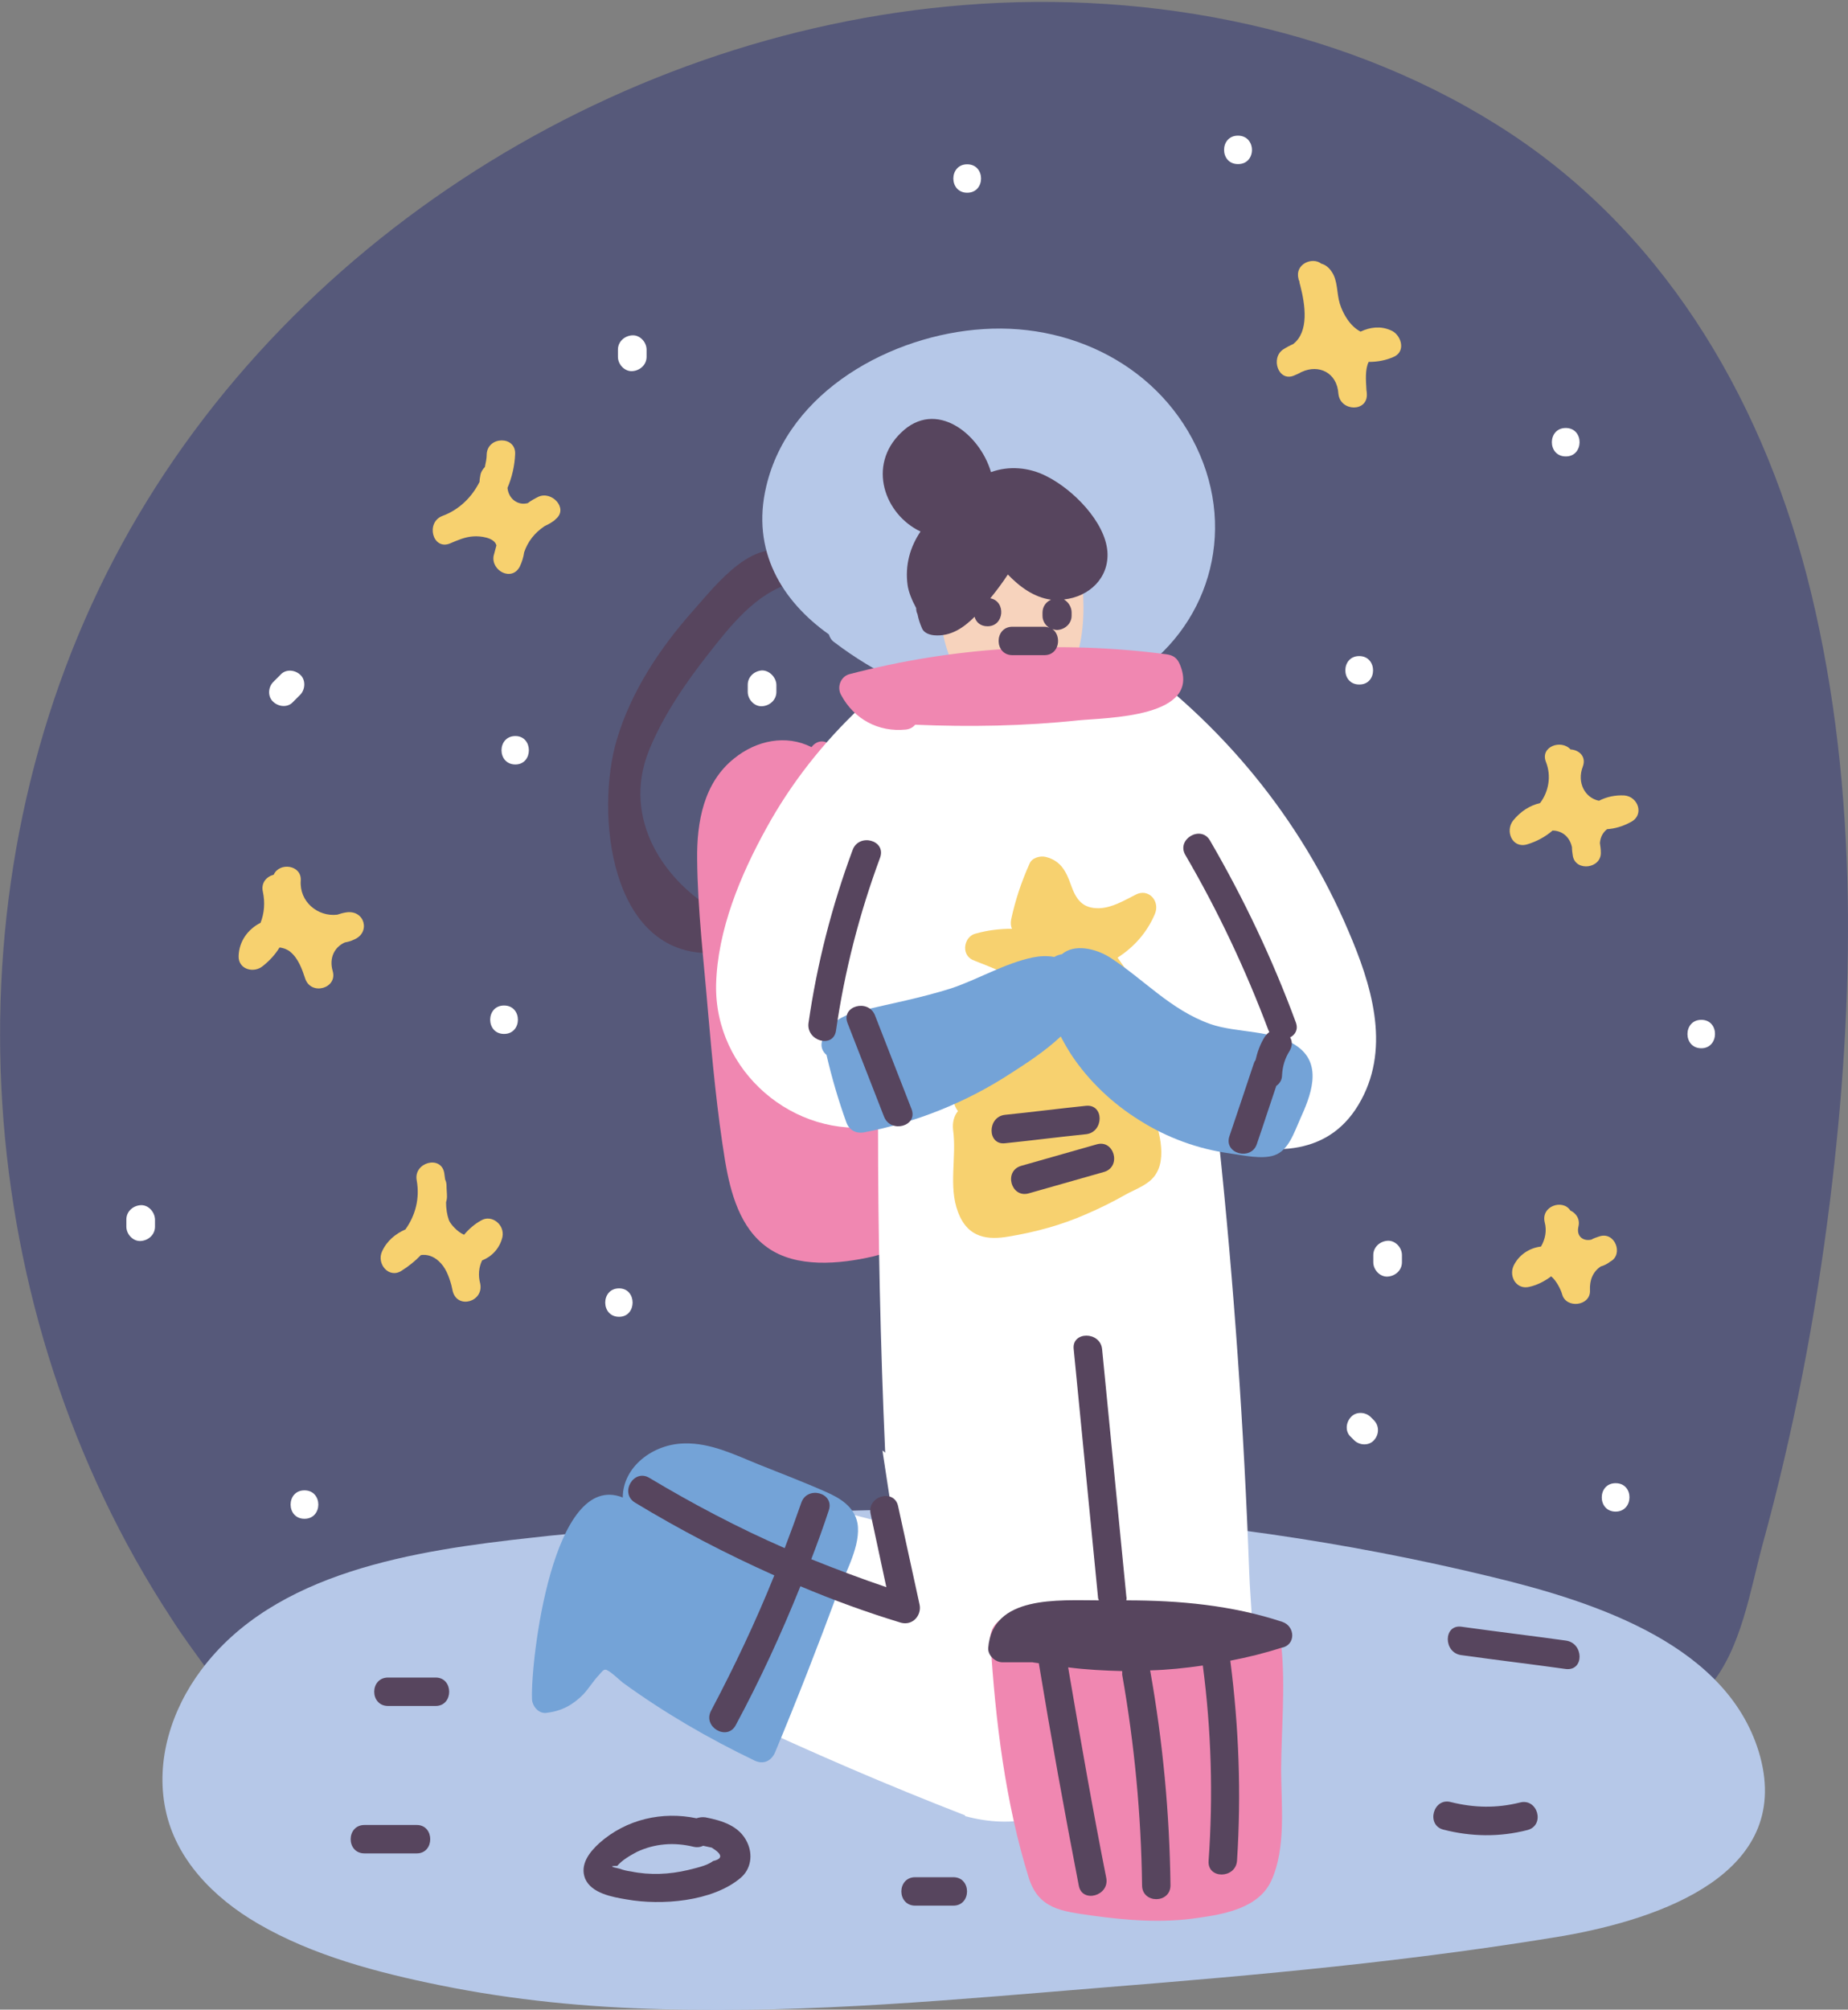 <?xml version="1.0" encoding="utf-8"?>
<!-- Generator: Adobe Illustrator 23.0.2, SVG Export Plug-In . SVG Version: 6.00 Build 0)  -->
<svg version="1.1" id="Capa_1" xmlns="http://www.w3.org/2000/svg" xmlns:xlink="http://www.w3.org/1999/xlink" x="0px" y="0px" viewBox="0 0 800 869.6" style="enable-background:new 0 0 800 869.6;" xml:space="preserve">

<rect x="0" y="0" width="800" height="869.6" fill="#808080" stroke="none"/>

<g>
	<path d="M784,256.4C764.8,177.2,723.5,104,654.4,58.1C585.5,12.5,498.7-4.4,417.1,2.2c-154.2,12.3-301.3,106.9-371,246
		c-71,141.5-58.6,320,28,452c4.7,7.4,9.9,14.4,15,21.4c14.2,8.6,27.1,19.3,38.5,31.7c181.8,46.9,374.9,47.1,556.5-0.4
		c18.5-4.7,43.2-8,56.1-23.4c13.6-16,17.5-41.5,22.8-61.1c13.4-48.7,23-98.5,29.2-148.7C802.9,432.8,804.7,342.1,784,256.4z" style="fill:#56597A;"/>
	<path d="M344.1,241c-16.5-11.1-34.3,12.3-44,23.2c-14.4,16.2-26.9,35-33.1,55.9c-9.3,31.3-3.3,93.8,41.5,92.3
		c4.7-0.2,6.6-4.3,5.8-7.8c2.1-2.7,2.1-6.8-1.6-8.8c-25.7-13.8-43.4-41.7-31.9-70.7c6-15,15.8-29.4,25.9-42.2
		c9.5-12.1,20.6-26.3,36-30.6C348,250.6,348.4,243.8,344.1,241z" style="fill:#57455E;"/>
	<path d="M394.9,375.5c-7.6-19.9-21.4-36.6-35-52.6c-2.9-3.3-6.6-2.3-8.6,0.4c-11.1-5.6-23.9-2.9-33.5,4.9
		c-13.2,10.5-16.2,27.6-16,43.6c0.2,22,2.9,44.2,4.7,66c1.9,21.6,3.9,43.2,7.4,64.6c2.3,13.6,6.4,29,18.3,37.4
		c12.5,9,31.3,7.2,45.7,3.9c15.6-3.7,23.4-13.6,24.1-29.6c0.8-23,0.4-46.3,0.6-69.5C402.3,421.7,403.1,397.5,394.9,375.5z" style="fill:#F087B1;"/>
	<path d="M762,760.2c-13-47.9-70.3-66.8-116.4-77.9c-126.3-30.6-258.3-37-386.8-19.5c-9.3,0.6-18.5,1.4-27.8,2.5
		c-51.6,5.6-112.1,14.8-143.8,57.2c-13,17.3-19.9,39.3-15.6,60.3c4.3,21.4,20.6,38.3,40.1,49.6c23.7,13.8,51.8,21.2,79,26.7
		c31.5,6.4,63.5,9.5,95.6,10.3c64.6,1.9,128.9-4.3,192.9-9.5c66.2-5.3,132.2-11.3,197.6-22.2C719.4,830.2,775.5,810.6,762,760.2z" style="fill:#B6C8E8;"/>
	<path d="M583.7,402.8c-20.6-48.5-54.9-90.1-97.9-120.3c-9-17.3-36.2-14.6-52.2-12.8c-14.8,1.6-29,6.4-40.1,15.8
		c-8.4,5.8-15.8,13.4-20.8,20.4c-16.2,15.2-30.2,32.9-40.9,52.4c-11.3,20.4-21.2,44.2-21.8,67.7c-0.8,37.6,33.7,67,70.1,61.3
		c0,47.1,1,94.2,3.1,141.3c-0.4-0.4-0.8-0.6-1.2-1c1.6,10.7,3.3,21.4,4.9,32.1c-23.7-4.9-46.5-13.4-69.1-21.8
		c-9.5-3.5-21.6-10.5-31.7-4.9c-8.2,4.5-11.5,14.6-13.2,23.2c0,0.2,0,0.2,0,0.4c-9.7-1.9-19.1-2.3-23.9,8.6
		c-7.8,18.1-12.1,38.3-16,57.6c-0.6,3.3,0.8,6.6,4.3,7.6c5.1,1.6,9.7,0.6,14.2-2.7c2.9-2.3,4.3-5.3,6.8-8c3.9-4.1,6.2-3.1,11.3-1
		c8.4,3.1,16.5,8.4,24.5,12.5c8.2,4.1,16.5,8,24.7,11.9c32.5,15.2,65.4,29.4,98.9,42.4c0,0.2,0.2,0.2,0.2,0.4
		c10.1,2.7,20.6,3.3,30.8,0.6c15.4-3.9,28.2-15,34.1-29.2c10.7,12.1,26.9,17.9,42.4,6c23.7-18.5,16.5-56.8,15.6-82.7
		c-2.3-62.5-6.6-124.8-13.2-187.2c23.4,6.6,48.5,7.2,61.7-17.5C602,452.4,593.5,425.6,583.7,402.8z" style="fill:#FFFFFF;"/>
	<path d="M520.9,200.4c-14.8-39.3-54.3-60.7-95.2-58c-39.7,2.5-84.3,26.7-94,68.1c-6.6,27.8,6.8,49.6,27.1,64
		c0.4,1.2,1,2.5,2.5,3.5c34.6,26.3,81.2,39.3,121.8,18.7C518.7,278.6,535.1,238.3,520.9,200.4z" style="fill:#B6C8E8;"/>
	<path d="M468.3,250.6c-1.2-10.5-2.9-21.8-11.3-29c-3.9-3.3-8.8-5.3-13.6-5.3c-1.2-2.3-3.5-3.7-6.8-2.7
		c-20.2,7.4-28.8,28.2-29.4,48.3c-0.6,19.9,10.5,46.7,34.8,43.4C468.5,302,470.7,271,468.3,250.6z" style="fill:#F7D3BD;"/>
	<path d="M510.8,287.6c-1.2-2.9-2.9-4.1-6-4.5c-45.9-6-92.1-3.1-137,8.6c-3.9,1-5.6,5.6-3.7,9c5.6,10.5,16.2,16.2,28,15
		c1.9-0.2,3.1-1,4.1-2.1c23.7,1,47.1,0.6,70.7-1.9C479.4,310.5,520.3,310.5,510.8,287.6z" style="fill:#F087B1;"/>
	<path d="M499.9,395.6c2.5-5.6-2.7-11.5-8.4-8.4c-4.9,2.5-10.1,5.6-15.6,5.8c-7.4,0.2-10.1-3.9-12.3-10.1
		c-2.1-6-4.5-10.5-10.9-12.1c-2.5-0.6-6,0.4-7,2.9c-3.5,7.8-6.2,15.8-8,24.3c-0.2,1.4-0.2,2.7,0.4,3.9c-5.3,0-10.5,0.6-15.8,2.1
		c-4.9,1.2-6.4,8.8-1.4,11.3c3.1,1.4,16.5,6,18.1,9c1.9,3.5-1.2,12.3-1.9,16.2c-0.8,6.8,7,10.9,11.3,4.7c2.5-3.7,12.3-21.4,15-21.4
		c1,0,8,5.3,9.5,6.2c4.3,2.5,8.4,5.1,12.8,7.6c5.1,3.1,12.1-3.3,8.4-8.4c-3.5-4.9-6.8-9.9-10.3-14.8
		C490.9,409.8,496.5,403.6,499.9,395.6z" style="fill:#F7D16F;"/>
	<path d="M496.9,477.7c-6.6-12.1-17.3-16.7-25.3-26.5c-6-7.4-9.3-13.8-17.9-9.9c-13,5.8-25.9,17.9-38,26.3
		c-4.3,3.1-3.7,9.7-1,13.2c-1.6,1.9-2.5,4.7-2.1,8.2c1.6,11.7-2.1,24.3,2.1,35.4c4.3,11.7,13.4,12.1,21.8,10.7
		c11.5-1.9,22.8-4.9,33.7-9.7c5.8-2.5,11.5-5.3,17.3-8.6c4.1-2.3,10.5-4.3,13.2-9.3C505.5,499.3,500.8,484.7,496.9,477.7z" style="fill:#F7D16F;"/>
	<path d="M233,215c-1.6,0.8-3.1,1.6-4.5,2.7c-4.3,1.2-8.4-1.9-8.8-6.6c1.9-4.5,3.1-9.5,3.3-14.6c0.4-8-11.9-7.8-12.3,0
		c0,1.9-0.4,3.7-0.8,5.6c-0.8,0.8-1.6,1.9-1.9,3.3c-0.2,1-0.4,2.1-0.4,3.1c-3.3,6.6-8.8,12.1-16.2,14.8c-7.2,2.9-4.1,14.8,3.3,11.9
		c3.3-1.4,6.6-2.9,10.3-3.1c2.7-0.2,9,0.4,9.9,3.9c-0.4,1.4-0.8,3.1-1.2,4.5c-1.2,6.4,7.8,11.3,11.3,4.7c1-2.1,1.6-4.1,1.9-6.2
		c1.6-4.7,4.5-8.4,8.8-11.3c1.2-0.6,2.5-1.2,3.7-2.1l0,0l0,0c0.4-0.2,0.8-0.6,1.2-1C246.2,220,238.8,212.2,233,215z" style="fill:#F7D16F;"/>
	<path d="M149.9,394.8c-1.4,0.2-2.7,0.6-3.9,1c-8.4,1-16.5-5.6-15.8-14.8c0.4-6.8-9.3-8-11.7-2.5
		c-3.1,0.8-5.6,3.5-4.7,7.4c1,4.7,0.6,9.3-1,13.4c-5.3,2.7-9.3,7.8-9.5,14.4c-0.2,5.8,6.6,7.6,10.5,4.3c2.9-2.3,5.3-4.9,7.2-8
		c1.9,0.2,3.7,1,4.7,1.9c3.5,2.9,5.1,7.6,6.4,11.5c2.5,7.6,14.2,4.3,11.9-3.3c-1.6-5.6,0.8-10.3,5.3-12.3c1.2-0.2,2.7-0.6,3.9-1.2
		C160.6,403.6,157.9,393.6,149.9,394.8z" style="fill:#F7D16F;"/>
	<path d="M208.3,528.1c-2.9,1.6-5.3,3.7-7.4,6.2c-2.9-1.2-6-4.7-6.6-6.4c-0.8-2.3-1.2-4.9-1.2-7.6
		c0.2-0.8,0.4-1.6,0.4-2.5c0-1.6-0.2-3.1-0.2-4.7c0-1-0.2-1.9-0.6-2.7c-0.2-1-0.2-1.9-0.4-2.9c-1.4-7.8-13.4-4.5-11.9,3.3
		c1.4,7.8-0.6,15.2-4.9,21.2c-4.3,1.9-8,4.9-10.1,9.5c-2.5,5.3,2.9,11.9,8.4,8.4c3.3-2.1,6-4.3,8.4-6.8c2.5-0.4,5.3,0.4,7.6,2.5
		c3.1,2.7,4.5,6.6,5.6,10.5c0.2,0.8,0.4,1.9,0.6,2.7c2.1,7.8,13.4,4.5,11.9-3.3c-1-3.7-0.6-7.2,0.8-10.1c4.1-1.6,7.6-5.1,8.8-10.1
		C218.6,529.9,212.8,525.4,208.3,528.1z" style="fill:#F7D16F;"/>
	<path d="M703.1,344.2c-3.9-0.2-7.6,0.6-10.9,2.3c-6-1.2-9.7-7.8-7-14.8c1.6-4.3-1.6-7.2-5.3-7.4
		c-4.1-4.5-13.2-1.2-10.7,5.3c2.5,6.2,1.2,13-2.5,17.9c-4.3,1-8.4,3.5-11.7,7.6c-3.5,4.5-0.4,12.1,6,10.3c4.1-1.2,8-3.3,11.1-6
		c3.9,0,7.4,2.5,8.4,7.2c0,1.2,0.2,2.7,0.4,3.9c1.4,6.8,12.3,5.3,12.1-1.6c0-1.4-0.2-2.7-0.4-4.1c0.2-2.5,1.2-4.5,3.1-6
		c3.3-0.2,6.8-1.2,10.3-3.1C712,352.6,709.1,344.6,703.1,344.2z" style="fill:#F7D16F;"/>
	<path d="M602,142.9c-4.3-1.9-8.8-1.4-13,0.6c-4.5-2.3-7.6-7.6-9-12.1c-1.4-4.5-0.8-9.9-3.5-13.8
		c-1.2-1.9-2.9-3.1-4.5-3.5c-3.9-3.1-11.5,0.2-9.9,6.4c0,0.4,0.2,0.8,0.4,1.2c0,0.6,0.2,1.2,0.4,1.9c2.1,8.2,3.9,19.9-3.1,25.3
		c-1.4,0.6-2.9,1.4-4.3,2.3c-5.6,3.7-2.1,14.2,4.7,11.3c0.4-0.2,1-0.4,1.4-0.6l0,0c0.2,0,0.2-0.2,0.4-0.2c0.6-0.2,1-0.6,1.6-0.8
		c7.2-3.3,15.2,0.2,15.8,9.5c0.8,7.8,12.8,8,12.3,0c0-0.8-0.2-1.4-0.2-2.3c-0.2-3.3-0.6-8.4,1-11.5c3.7,0,7.4-0.6,11.1-2.3
		C608.9,151.7,606.3,144.5,602,142.9z" style="fill:#F7D16F;"/>
	<path d="M131.8,644.9c-8,0-8,12.3,0,12.3S139.8,644.9,131.8,644.9z" style="fill:#FFFFFF;"/>
	<path d="M218.2,435.1c-8,0-8,12.3,0,12.3C226.2,447.4,226.2,435.1,218.2,435.1z" style="fill:#FFFFFF;"/>
	<path d="M130,292c-2.5-2.3-6.4-2.5-8.6,0c-1,1-2.1,2.1-3.1,3.1c-2.3,2.3-2.5,6.4,0,8.6c2.5,2.3,6.4,2.5,8.6,0
		c1-1,2.1-2.1,3.1-3.1C132.2,298.3,132.4,294.2,130,292z" style="fill:#FFFFFF;"/>
	<path d="M273.7,145.1c-3.3,0.2-6.2,2.7-6.2,6.2v3.1c0,3.3,2.9,6.4,6.2,6.2c3.3-0.2,6.2-2.7,6.2-6.2v-3.1
		C279.9,148,277,144.9,273.7,145.1z" style="fill:#FFFFFF;"/>
	<path d="M329.9,290.1c-3.3,0.2-6.2,2.7-6.2,6.2v3.1c0,3.3,2.9,6.4,6.2,6.2c3.3-0.2,6.2-2.7,6.2-6.2v-3.1
		C336,293.2,333.2,290.1,329.9,290.1z" style="fill:#FFFFFF;"/>
	<path d="M418.7,71.1c-8,0-8,12.3,0,12.3C426.7,83.4,426.7,71.1,418.7,71.1z" style="fill:#FFFFFF;"/>
	<path d="M535.9,58.7c-8,0-8,12.3,0,12.3C544,71.1,544,58.7,535.9,58.7z" style="fill:#FFFFFF;"/>
	<path d="M588.4,283.9c-8,0-8,12.3,0,12.3C596.4,296.3,596.4,283.9,588.4,283.9z" style="fill:#FFFFFF;"/>
	<path d="M677.8,185.2c-8,0-8,12.3,0,12.3C685.7,197.6,685.9,185.2,677.8,185.2z" style="fill:#FFFFFF;"/>
	<path d="M736.5,441.3c-8,0-8,12.3,0,12.3C744.3,453.6,744.5,441.3,736.5,441.3z" style="fill:#FFFFFF;"/>
	<path d="M600.7,536.9c-3.3,0.2-6.2,2.7-6.2,6.2v3.1c0,3.3,2.9,6.4,6.2,6.2s6.2-2.7,6.2-6.2v-3.1
		C606.9,539.8,604,536.7,600.7,536.9z" style="fill:#FFFFFF;"/>
	<path d="M699.4,641.8c-8,0-8,12.3,0,12.3C707.3,654.1,707.5,641.8,699.4,641.8z" style="fill:#FFFFFF;"/>
	<path d="M60.9,521.5c-3.3,0.2-6.2,2.7-6.2,6.2v3.1c0,3.3,2.9,6.4,6.2,6.2s6.2-2.7,6.2-6.2v-3.1
		C67,524.4,64.2,521.3,60.9,521.5z" style="fill:#FFFFFF;"/>
	<path d="M479.4,238.7c-1-13-15-26.9-26.1-32.5c-7.8-4.1-16.7-4.7-24.3-1.9c-4.9-16.7-23.9-31.7-38.9-17.1
		c-14.8,14.2-7.2,35.4,8.4,42.8c-4.5,6.6-6.8,14.6-5.6,23.2c0.4,2.9,1.9,6.6,3.7,9.9c0,1,0.2,1.9,0.6,2.7c0.4,2.1,1,3.9,1.9,6
		c0.8,2.1,3.3,2.9,5.3,3.1c7.2,0.6,12.8-3.3,17.5-8c0.6,2.3,2.5,4.1,5.6,4.1c7.4,0,8-10.9,1.2-12.1c2.7-3.3,5.3-6.8,7.6-10.3
		c5.1,5.3,11.3,9.9,18.7,10.9c-2.3,1-3.7,3.1-3.7,5.6v1.4c0,2.1,1.2,4.1,2.9,5.1c-0.6-0.2-1.4-0.4-2.1-0.4h-13.8c-8,0-8,12.3,0,12.3
		h13.8c6.6,0,7.6-8.4,3.5-11.3c0.6,0.2,1.2,0.4,2.1,0.4c3.3-0.2,6.2-2.7,6.2-6.2V265c0-2.3-1.4-4.5-3.3-5.6
		C471.6,258.2,480.2,250,479.4,238.7z" style="fill:#57455E;"/>
	<path d="M554.7,712.3c-1.4-13.4-17.1-10.1-27.4-10.3l-59.8-2.3c-9.7-0.4-36.2-6.6-38.7,7.8c-0.2,0.6-0.2,1.2,0,1.9
		c0,0.4,0,0.8,0,1.2c2.1,33.9,6.4,69.3,16.5,101.8c4.3,13.8,14.4,14.6,27.4,16.5c15.2,2.1,30.6,3.3,45.9,1
		c11.5-1.6,26.3-4.3,31.7-16c6.6-14.2,4.3-33.3,4.3-48.3C554.7,748.3,556.5,729.6,554.7,712.3z" style="fill:#F087B1;"/>
	<path d="M692.4,535c-1.2,0.4-2.5,0.8-3.5,1.4c-3.3,0.8-6.6-1.2-5.6-5.6c0.8-3.3-1-5.8-3.5-7
		c-3.3-5.1-12.8-1.9-11.1,5.1c1,3.7,0.2,7.4-1.6,10.5c-5.1,0.6-9.7,3.7-11.9,8.4c-2.1,4.7,1.4,10.5,7,9c3.5-0.8,6.6-2.5,9.3-4.5
		c2.3,1.9,4.1,5.6,4.7,7.6c1.6,6.6,12.5,5.3,12.1-1.6c-0.2-4.3,1.2-8,4.7-10.3c1.4-0.4,2.7-1,4.1-2.1
		C702.9,542.9,699.2,532.8,692.4,535z" style="fill:#F7D16F;"/>
	<path d="M371.2,659.1c-1.4-7.2-7.6-10.9-13.8-13.6c-9.7-4.3-19.5-8-29.2-11.9c-10.1-4.1-20.6-9.3-31.9-9
		c-13.6,0.2-26.7,10.1-26.7,23.4c-30.4-12.1-39.9,70.7-39.3,87c0,3.1,2.7,6.6,6.2,6.2c6.6-0.8,11.3-3.3,16-8
		c2.5-2.7,4.3-5.8,6.8-8.4c1.2-1.4,1.9-2.3,2.7-2.3c1.4-0.2,6.4,4.7,7.6,5.6c17.9,13,37,24.1,57,33.7c3.9,1.9,7.4,0.2,9-3.7
		c9.5-22.8,18.5-45.9,27.1-69.1C366.1,680.2,372.8,668.5,371.2,659.1z" style="fill:#74A3D7;"/>
	<path d="M268,557.5c-8,0-8,12.3,0,12.3C275.8,569.8,275.8,557.5,268,557.5z" style="fill:#FFFFFF;"/>
	<path d="M223.1,318.5c-8,0-8,12.3,0,12.3C230.9,330.8,230.9,318.5,223.1,318.5z" style="fill:#FFFFFF;"/>
	<path d="M594.8,614.6l-1.4-1.4c-2.3-2.3-6.4-2.5-8.6,0c-2.3,2.5-2.5,6.4,0,8.6c0.4,0.4,1,1,1.4,1.4
		c2.3,2.3,6.4,2.5,8.6,0C597,620.8,597.2,617.1,594.8,614.6z" style="fill:#FFFFFF;"/>
	<path d="M561.9,453c-10.3-7.6-26.3-5.8-38-9.9c-17.3-6.2-28.4-19.1-43.4-28.8c-6.2-3.9-15.4-6-20.8-1.4
		c-1.2,0.2-2.3,0.6-3.3,1.2c-3.1-0.6-6.4-0.4-9.3,0.2c-12.1,2.5-23.7,9.5-35.4,13.4c-13,4.1-26.1,6.6-39.3,9.7
		c-5.8,1.4-10.9,3.7-14.2,8.2c-1,0.8-1.6,2.1-1.9,3.5c-0.2,0.4-0.4,0.8-0.4,1.2c-0.8,2.7,0.2,4.7,1.9,6.2c2.3,9.9,5.1,19.5,8.6,29.2
		c1.2,3.3,4.1,4.9,7.6,4.3c22.6-4.3,44.4-13,63.8-25.7c5.1-3.3,14.2-9,21.4-15.8c1.4,2.7,2.9,5.3,4.5,7.8
		c7.6,11.5,18.1,21.4,29.8,28.6c11.7,7.4,25.1,12.3,38.9,14.2c5.6,0.8,14,2.7,19.3,0.8c6.2-2.1,8.6-10.1,11.1-15.6
		C567.2,474.6,572.8,461,561.9,453z" style="fill:#74A3D7;"/>
	<path d="M369.1,367.8c-9,24.3-15.4,49.2-19.1,74.9c-1,7.8,10.7,11.1,11.9,3.3c3.7-25.7,10.1-50.6,19.1-74.9
		C383.7,363.5,371.8,360.4,369.1,367.8z" style="fill:#57455E;"/>
	<path d="M394.6,479.9c-5.3-13.6-10.5-26.9-15.8-40.5c-2.9-7.4-14.8-4.1-11.9,3.3c5.3,13.6,10.5,26.9,15.8,40.5
		C385.6,490.6,397.5,487.3,394.6,479.9z" style="fill:#57455E;"/>
	<path d="M561,442.5c-10.1-27.4-22.6-53.7-37.2-78.8c-3.9-6.8-14.6-0.6-10.7,6.2c14.2,24.3,26.1,49.6,36,75.9
		c0.2,0.2,0.2,0.6,0.4,0.8c-0.6,0.4-1.2,1-1.9,1.9c-2.1,3.3-3.3,6.8-4.1,10.3c-0.4,0.4-0.6,1-0.8,1.6c-3.5,10.5-7,21-10.5,31.3
		c-2.5,7.6,9.5,10.7,11.9,3.3c2.9-8.4,5.6-16.9,8.4-25.1c1.4-1,2.5-2.5,2.5-4.7c0.2-3.7,1.2-7.2,3.3-10.5c1.2-2.1,1.2-4.1,0.2-5.8
		C560.6,447.8,562.1,445.6,561,442.5z" style="fill:#57455E;"/>
	<path d="M555.1,701.8c-21.8-7.2-44.6-9.3-67.5-9.3c0-0.4,0.2-1,0-1.6c-3.5-35.8-7-71.4-10.5-107.1
		c-0.8-7.8-13.2-7.8-12.3,0c3.5,35.8,7,71.4,10.5,107.1c0,0.6,0.2,1.2,0.4,1.6c-17.5,0-46.1-2.3-47.9,20.6c-0.2,3.3,3.1,6.2,6.2,6.2
		c4.3,0,8.6,0,13,0c0.8,0.2,1.6,0.2,2.7,0.4c5.3,32.1,11.1,64.2,17.3,96.2c1.4,7.8,13.4,4.5,11.9-3.3c-6-30.2-11.3-60.7-16.5-91.1
		c7.8,1,15.6,1.4,23.4,1.6c0,0.6,0,1,0,1.6c5.3,30,8.2,60.5,8.6,91.1c0,8,12.3,8,12.3,0c-0.4-31.3-3.3-62.1-8.8-93
		c7.6-0.2,15.2-1,22.8-2.1c3.7,28.2,4.5,56.4,2.5,84.5c-0.6,8,11.7,7.8,12.3,0c1.9-29,0.8-57.8-2.9-86.6c7.4-1.4,15-3.3,22.2-5.6
		C561,711.9,560.8,703.7,555.1,701.8z" style="fill:#57455E;"/>
	<path d="M398.1,694.4l-9.3-42.6c-1.6-7.8-13.6-4.5-11.9,3.3c2.3,10.5,4.5,21.2,6.8,31.7c-10.9-3.7-21.8-7.8-32.5-12.1
		c2.7-7,5.3-14.2,7.6-21.2c2.5-7.6-9.3-10.7-11.9-3.3c-2.3,6.6-4.7,13.2-7.2,19.7c-20.2-8.8-39.7-19.1-58.6-30.4
		c-6.8-4.1-13,6.6-6.2,10.7c19.3,11.7,39.5,22.2,60.3,31.5c-8,19.9-17.3,39.5-27.4,58.6c-3.7,7,7,13.2,10.7,6.2
		c10.5-19.5,19.7-39.5,28-60.1c14.2,6,28.8,11.3,43.6,15.8C395.3,703.5,399,698.8,398.1,694.4z" style="fill:#57455E;"/>
	<path d="M470.1,478.5c-11.7,1.2-23.2,2.7-35,3.9c-7.8,0.8-7.8,13.2,0,12.3c11.7-1.2,23.2-2.7,35-3.9
		C477.9,490,478.1,477.7,470.1,478.5z" style="fill:#57455E;"/>
	<path d="M474.7,495.2c-10.9,3.1-21.8,6.2-32.7,9.3c-7.6,2.3-4.3,14,3.3,11.9c10.9-3.1,21.8-6.2,32.7-9.3
		C485.6,504.8,482.3,492.9,474.7,495.2z" style="fill:#57455E;"/>
	<path d="M657.9,780c-10.1,2.5-19.7,2.3-29.8-0.2c-7.6-2.1-10.9,9.9-3.3,11.9c12.1,3.1,24.3,3.3,36.4,0.2
		C669,789.9,665.7,777.9,657.9,780z" style="fill:#57455E;"/>
	<path d="M677.8,709.9c-15-2.1-30.2-3.9-45.2-6c-7.8-1-7.8,11.3,0,12.3c15,2.1,30.2,3.9,45.2,6
		C685.9,723.2,685.7,710.9,677.8,709.9z" style="fill:#57455E;"/>
	<path d="M188.6,725.9H168c-8,0-8,12.3,0,12.3h20.6C196.4,738.2,196.4,725.9,188.6,725.9z" style="fill:#57455E;"/>
	<path d="M323.5,797.3c-3.3-7.2-10.9-9.5-18.1-10.9c-1.4-0.2-2.7,0-3.9,0.4c-14.8-3.1-30.4,0.4-42,10.7
		c-4.3,3.9-8.6,9.3-6.2,15.4c2.7,6.4,11.9,8,17.9,9c15,2.7,37.2,1,49.4-9.3C325.1,808.8,326,802.6,323.5,797.3z M308.7,805.3
		c-2.7,2.1-7.8,3.1-10.9,3.9c-8,1.9-16.5,2.3-24.7,0.6c-1.6-0.2-3.3-0.6-4.9-1.2c-3.9-0.8-4.3-1.2-1-1.2c2.1-2.5,5.6-4.5,8.4-6
		c7.8-3.7,16.2-4.3,24.5-2.3c1.6,0.4,3.1,0.2,4.3-0.4c1.2,0.2,2.5,0.6,3.7,0.8C312.8,802.4,313,804.3,308.7,805.3z" style="fill:#57455E;"/>
	<path d="M180.4,789.7h-22.6c-8,0-8,12.3,0,12.3h22.6C188.2,802,188.2,789.7,180.4,789.7z" style="fill:#57455E;"/>
	<path d="M412.7,812.3h-16.5c-8,0-8,12.3,0,12.3h16.5C420.6,824.6,420.6,812.3,412.7,812.3z" style="fill:#57455E;"/>
</g>
</svg>
